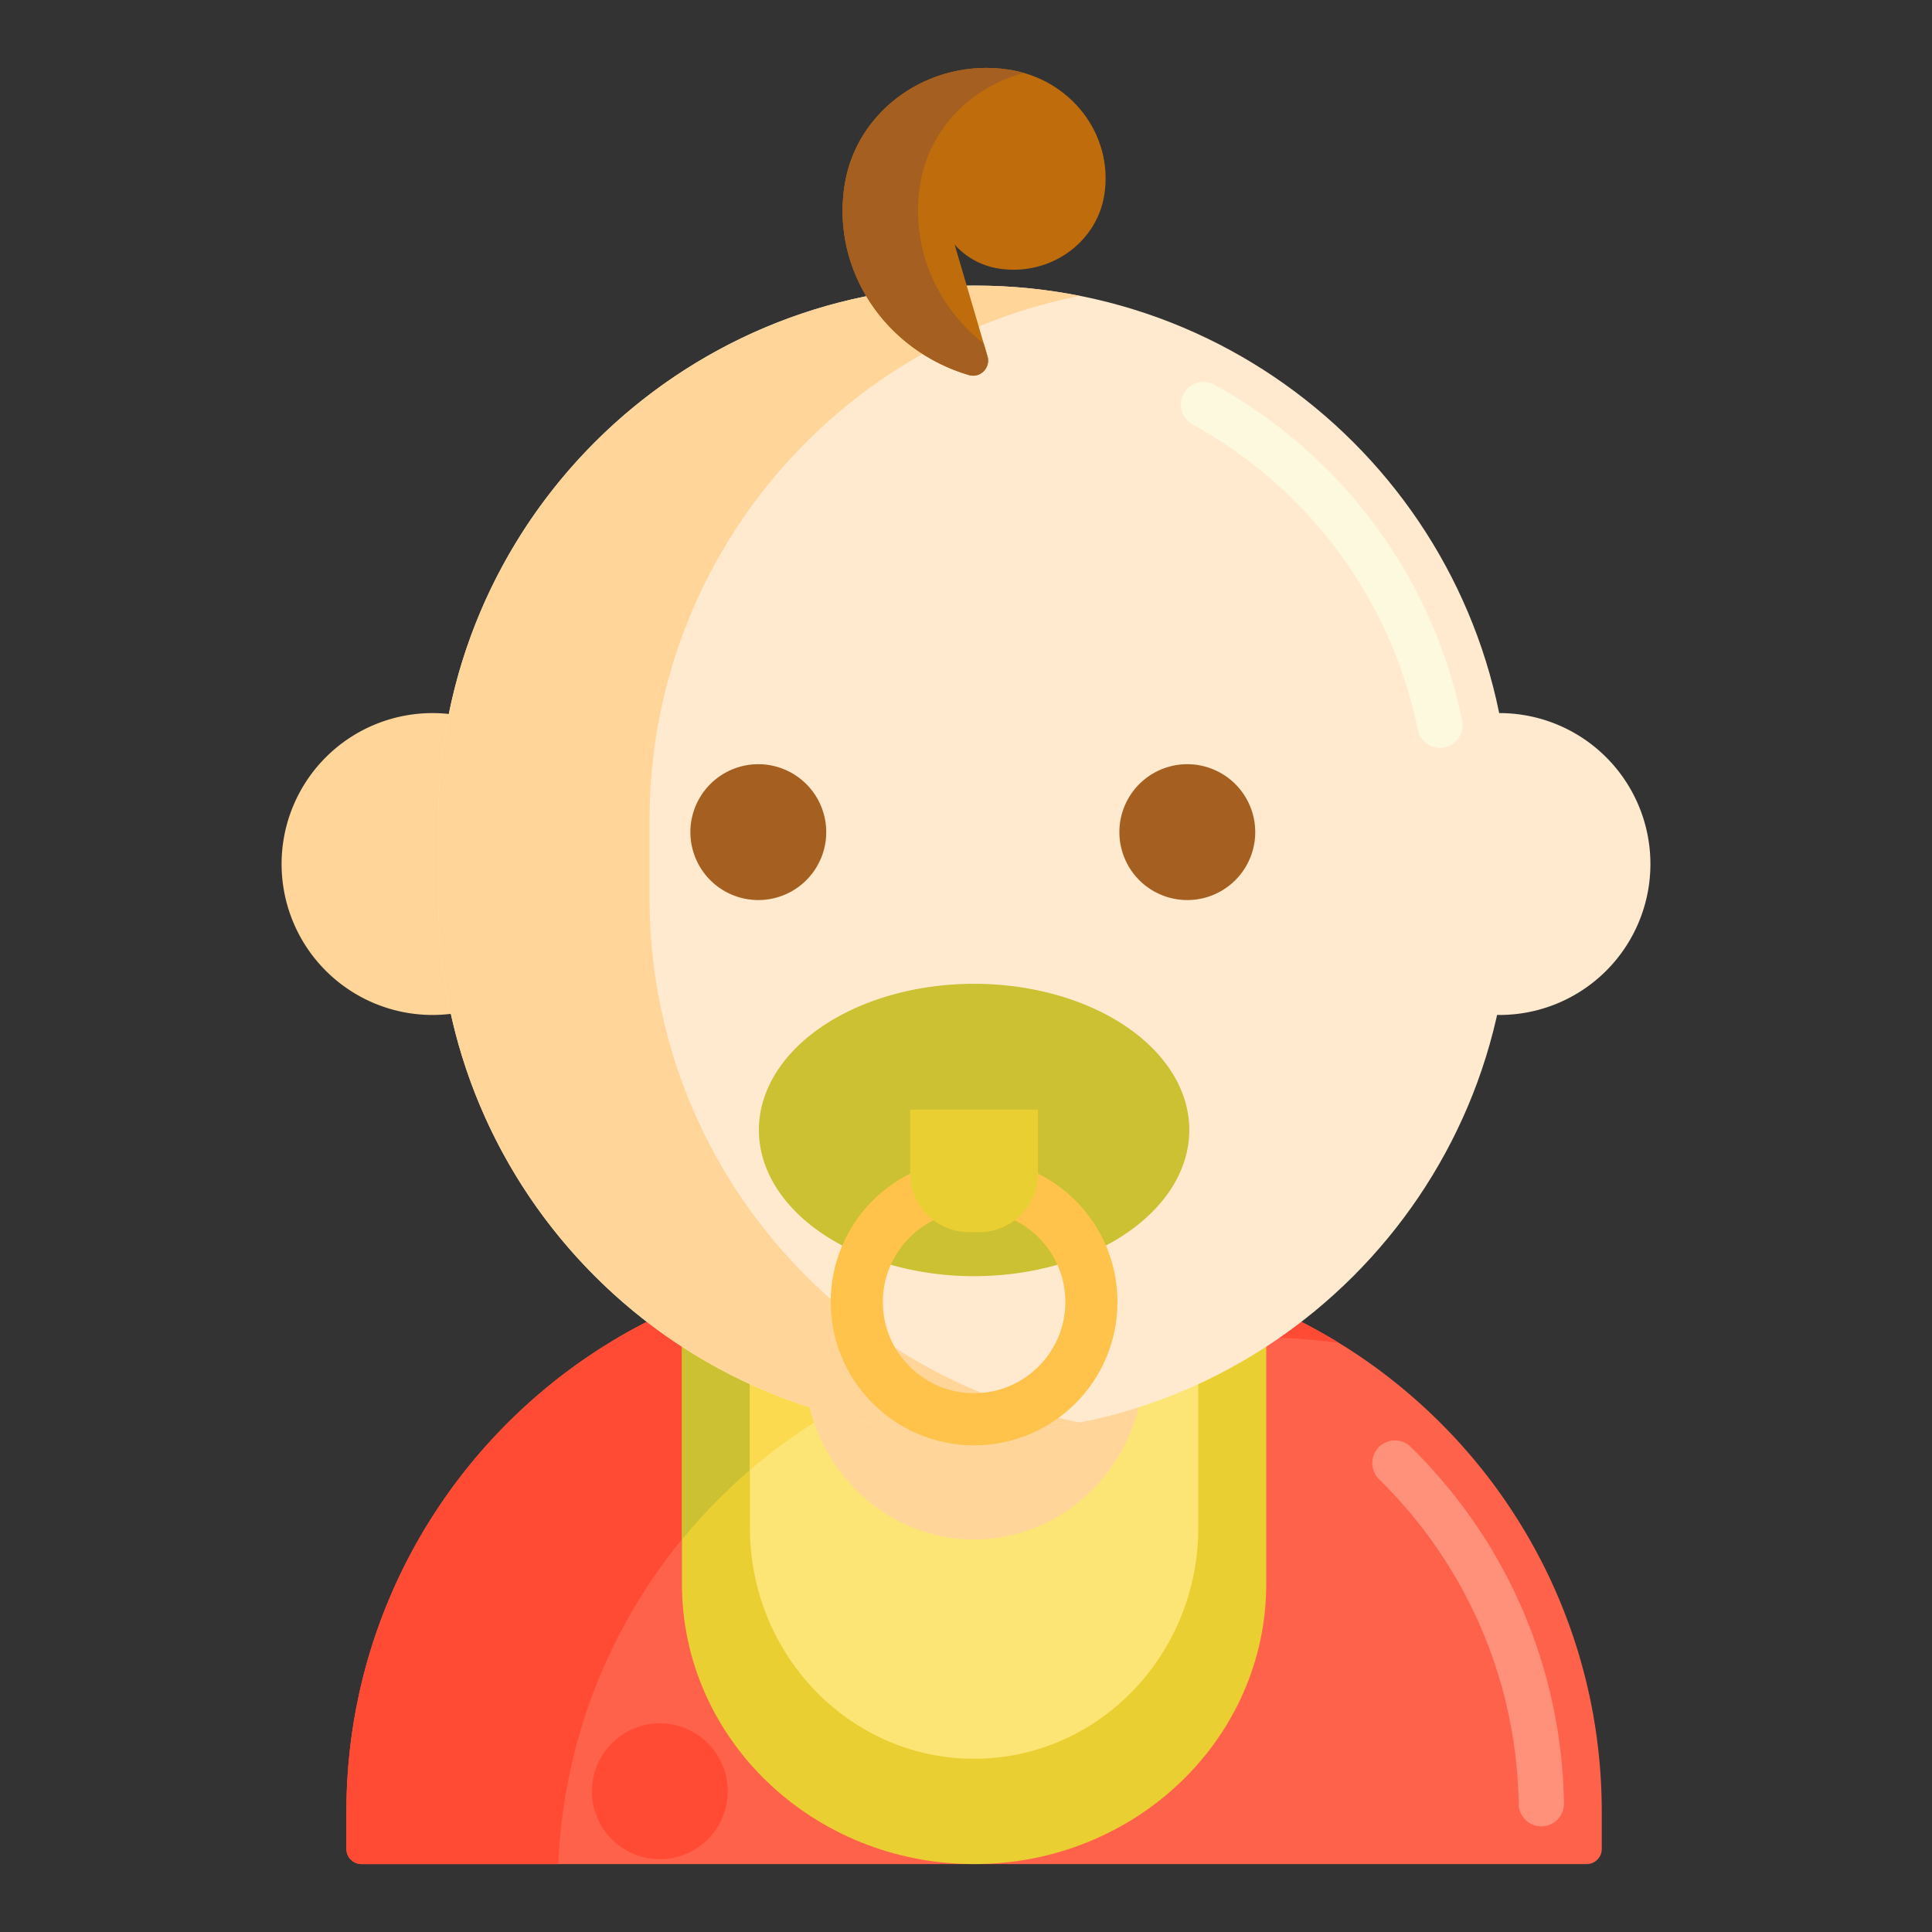 <?xml version="1.0" standalone="no"?><!DOCTYPE svg PUBLIC "-//W3C//DTD SVG 1.1//EN" "http://www.w3.org/Graphics/SVG/1.1/DTD/svg11.dtd"><svg t="1706776888871" class="icon" viewBox="0 0 1024 1024" version="1.1" xmlns="http://www.w3.org/2000/svg" p-id="7575" xmlns:xlink="http://www.w3.org/1999/xlink" width="200" height="200"><rect x="0" y="0" width="1024" height="1024" fill="#333333" stroke="none"/><path d="M840.972 988H191.604a8 8 0 0 1-8-8v-19.64c0-160.932 130.46-291.392 291.392-291.392h82.58c160.932 0 291.392 130.46 291.392 291.392V980c0.004 4.42-3.58 8-7.996 8z" fill="#FF624B" p-id="7576"></path><path d="M816.932 968a12 12 0 0 1-11.996-11.8c-1.084-65.096-27.32-126.2-73.888-172.052a12 12 0 1 1 16.836-17.1c51.08 50.292 79.864 117.328 81.052 188.752a12.012 12.012 0 0 1-11.8 12.2h-0.204z" fill="#FF9079" p-id="7577"></path><path d="M586.996 708.968h82.58c13.604 0 26.964 1.008 40.072 2.808-44.272-27.14-96.336-42.808-152.072-42.808h-82.58c-160.932 0-291.392 130.46-291.392 291.392V980a8 8 0 0 0 8 8h104.312c6.484-155.192 134.292-279.032 291.08-279.032z" fill="#FF4B34" p-id="7578"></path><path d="M671.132 839.508V693.08c-36.64-15.468-77.12-24.116-119.72-24.116h-70.244c-42.604 0-83.08 8.648-119.72 24.116v146.428c0 82.012 69.324 148.492 154.844 148.492 85.512 0 154.84-66.48 154.84-148.492z" fill="#EACF32" p-id="7579"></path><path d="M481.128 668.968c-42.588 0.004-83.052 8.652-119.684 24.112v122.948c53.42-65.316 134.58-107.064 225.552-107.064h82.58c0.52 0 1.036 0.024 1.552 0.028v-15.916c-36.632-15.46-77.096-24.108-119.684-24.112h-70.316z" fill="#CCC033" p-id="7580"></path><path d="M635.104 809.664v-120.804a221.616 221.616 0 0 0-91.864-19.896h-53.9a221.6 221.6 0 0 0-91.864 19.896v120.804c0 67.66 53.196 122.508 118.816 122.508 65.616-0.004 118.812-54.852 118.812-122.508z" fill="#FCE575" p-id="7581"></path><path d="M489.3 668.968a221.516 221.516 0 0 0-91.828 19.896v90.304c50.936-43.732 117.112-70.2 189.524-70.2h48.104v-20.104a221.576 221.576 0 0 0-91.828-19.896h-53.972z" fill="#FCDA4F" p-id="7582"></path><path d="M516.288 815.948c49.872 0 90.3-42.192 90.3-94.236V676.84a259.292 259.292 0 0 0-58.524-6.736h-63.556a259.32 259.32 0 0 0-58.524 6.736v44.872c0.004 52.044 40.432 94.236 90.304 94.236z" fill="#FFD59A" p-id="7583"></path><path d="M229.248 457.952m-80 0a80 80 0 1 0 160 0 80 80 0 1 0-160 0Z" fill="#FFD59A" p-id="7584"></path><path d="M794.752 457.952m-80 0a80 80 0 1 0 160 0 80 80 0 1 0-160 0Z" fill="#FFEACF" p-id="7585"></path><path d="M516.92 759.376h-1.268c-156.5 0-283.368-126.868-283.368-283.368v-41.268c0-156.5 126.868-283.368 283.368-283.368h1.268c156.5 0 283.368 126.868 283.368 283.368v41.268c0 156.504-126.868 283.368-283.368 283.368z" fill="#FFEACF" p-id="7586"></path><path d="M763.216 396.42a12.012 12.012 0 0 1-11.748-9.604c-14.02-68.728-57.488-127.7-119.256-161.8a12 12 0 1 1 11.6-21.008c67.932 37.5 115.744 102.384 131.172 178.012a12 12 0 0 1-11.768 14.4z" fill="#FCF9DE" p-id="7587"></path><path d="M344.288 476.012v-41.264c0-137.548 98.012-252.168 228-277.92a284.64 284.64 0 0 0-55.368-5.444h-1.268c-156.5 0-283.364 126.868-283.364 283.368v41.264c0 156.5 126.868 283.368 283.364 283.368h1.268c18.952 0 37.456-1.9 55.368-5.444-129.988-25.764-228-140.384-228-277.928z" fill="#FFD59A" p-id="7588"></path><path d="M401.92 441.048m-36 0a36 36 0 1 0 72 0 36 36 0 1 0-72 0Z" fill="#A56021" p-id="7589"></path><path d="M629.296 441.048m-36 0a36 36 0 1 0 72 0 36 36 0 1 0-72 0Z" fill="#A56021" p-id="7590"></path><path d="M402.224 598.916a114.064 77.48 0 1 0 228.128 0 114.064 77.48 0 1 0-228.128 0Z" fill="#CCC033" p-id="7591"></path><path d="M516.288 614.068c-41.972 0-76 34.028-76 76s34.028 76 76 76 76-34.028 76-76-34.028-76-76-76z m0 124.364c-26.668 0-48.364-21.696-48.364-48.364s21.696-48.364 48.364-48.364c26.668 0 48.364 21.696 48.364 48.364s-21.696 48.364-48.364 48.364z" fill="#FFC34C" p-id="7592"></path><path d="M519.124 653.04h-5.668a31.028 31.028 0 0 1-31.028-31.028v-33.92h67.724v33.92a31.032 31.032 0 0 1-31.028 31.028z" fill="#EACF32" p-id="7593"></path><path d="M523.38 188.824c1.768 6.012-3.788 11.752-9.8 9.98-44.336-13.076-73.148-55.684-65.892-100.956 6.384-39.804 45.204-67.112 86.716-60.992 33.208 4.896 55.988 34.68 50.884 66.524-4.084 25.476-28.932 42.952-55.496 39.036-21.252-3.132-35.832-22.196-32.564-42.576l26.152 88.984z" fill="#BF6C0D" p-id="7594"></path><path d="M521.416 182.144c-25.084-19.76-39.016-51.288-33.728-84.292 4.692-29.272 26.956-51.732 54.904-59.16a63.532 63.532 0 0 0-8.188-1.832c-41.508-6.12-80.332 21.188-86.716 60.992-7.26 45.272 21.556 87.884 65.892 100.956 6.012 1.772 11.568-3.968 9.8-9.98l-1.964-6.684z" fill="#A56021" p-id="7595"></path><path d="M349.728 949.408m-36 0a36 36 0 1 0 72 0 36 36 0 1 0-72 0Z" fill="#FF4B34" p-id="7596"></path></svg>